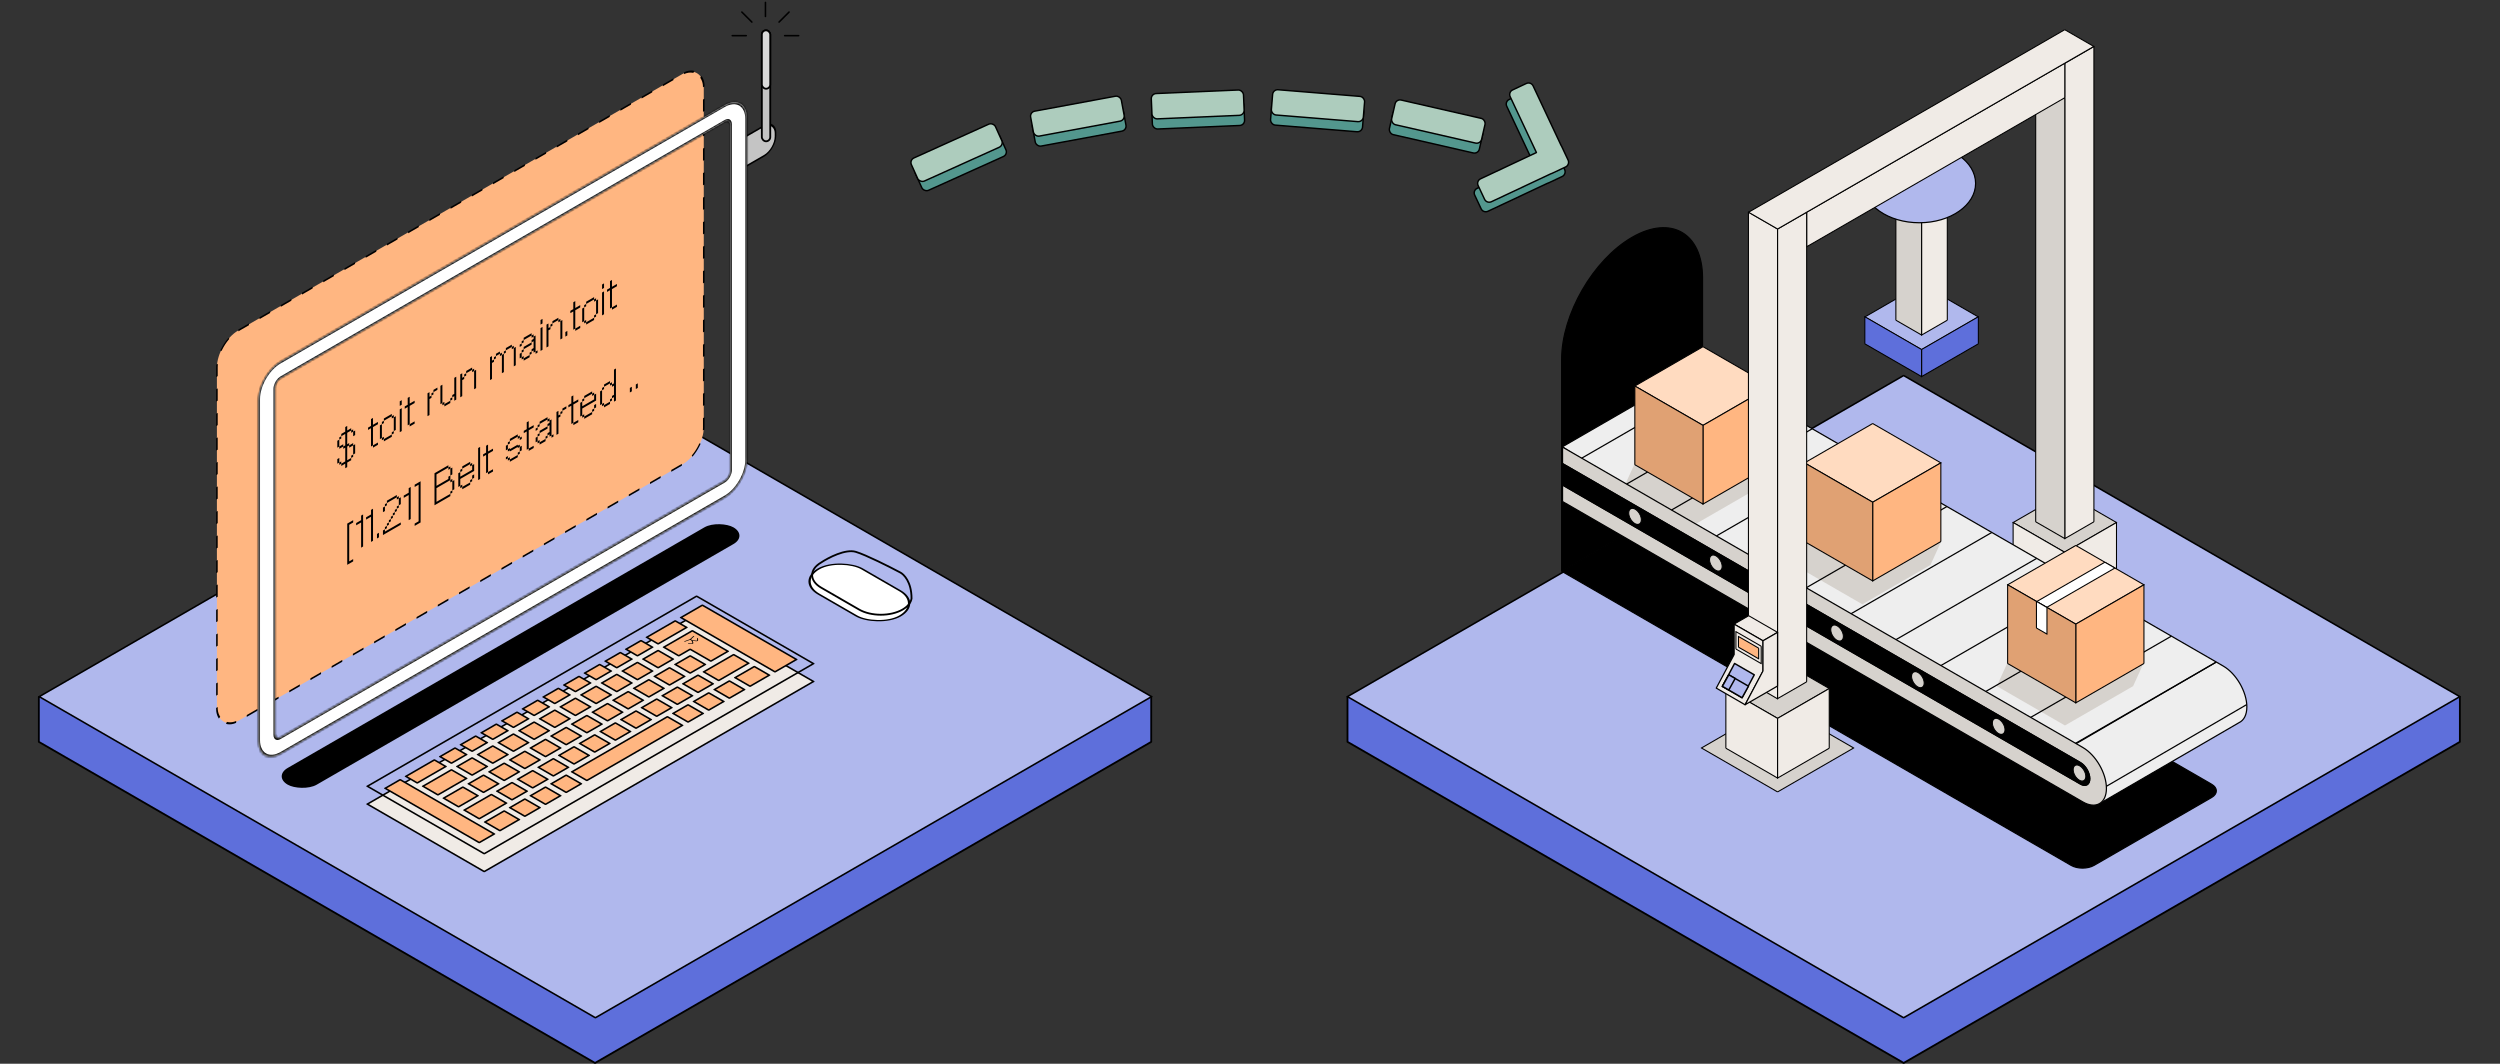 <svg width="1020" height="434" viewBox="0 0 1020 434" fill="none" xmlns="http://www.w3.org/2000/svg">
<rect x="0" y="0" width="1020" height="434" fill="#333333" stroke="none"/>
<path d="M776.705 433.692L1003.63 302.676L1003.63 284.381L549.779 284.38L549.779 302.676L776.705 433.692Z" fill="#5E6FDB" stroke="black" stroke-width="0.751" stroke-linecap="round" stroke-linejoin="round"/>
<rect width="262.032" height="262.032" transform="matrix(-0.866 -0.5 -0.866 0.5 1003.6 284.228)" fill="#B0B8ED" stroke="black" stroke-width="0.751" stroke-linecap="round" stroke-linejoin="round"/>
<rect width="26.744" height="26.744" transform="matrix(-0.866 -0.5 -0.866 0.5 807.168 129.317)" fill="#B0B8ED" stroke="black" stroke-width="0.501" stroke-linecap="round" stroke-linejoin="round"/>
<rect width="26.744" height="11.06" transform="matrix(-0.866 0.5 2.20305e-08 1 807.168 129.218)" fill="#5E6FDB" stroke="black" stroke-width="0.501" stroke-linecap="round" stroke-linejoin="round"/>
<rect width="26.744" height="11.05" transform="matrix(0.866 0.5 -2.20305e-08 1 760.846 129.228)" fill="#5E6FDB" stroke="black" stroke-width="0.501" stroke-linecap="round" stroke-linejoin="round"/>
<rect width="12.115" height="48.159" transform="matrix(-0.866 0.5 2.20305e-08 1 794.499 82.479)" fill="#F0EBE6" stroke="black" stroke-width="0.501" stroke-linecap="round" stroke-linejoin="round"/>
<rect width="12.115" height="45.834" transform="matrix(0.866 0.5 -2.20305e-08 1 773.516 84.805)" fill="#D6D2CD" stroke="black" stroke-width="0.501" stroke-linecap="round" stroke-linejoin="round"/>
<rect width="24.351" height="24.351" transform="matrix(-0.866 -0.5 -0.866 0.5 863.529 213.19)" fill="#D6D2CD" stroke="black" stroke-width="0.501" stroke-linecap="round" stroke-linejoin="round"/>
<rect width="24.351" height="24.351" transform="matrix(-0.866 0.5 2.20305e-08 1 863.529 213.19)" fill="#F0EBE6" stroke="black" stroke-width="0.501" stroke-linecap="round" stroke-linejoin="round"/>
<rect width="24.351" height="24.351" transform="matrix(0.866 0.5 -2.20305e-08 1 821.351 213.19)" fill="#F0EBE6" stroke="black" stroke-width="0.501" stroke-linecap="round" stroke-linejoin="round"/>
<rect width="13.713" height="193.904" transform="matrix(-0.866 0.5 2.20305e-08 1 854.316 18.989)" fill="#F0EBE6" stroke="black" stroke-width="0.501" stroke-linecap="round" stroke-linejoin="round"/>
<rect width="13.713" height="179.68" transform="matrix(0.866 0.5 -2.20305e-08 1 830.564 33.213)" fill="#D6D2CD" stroke="black" stroke-width="0.501" stroke-linecap="round" stroke-linejoin="round"/>
<path d="M694.633 113.418C694.633 95.089 681.765 87.66 665.893 96.825C650.02 105.989 637.152 128.276 637.152 146.604L637.152 232.957L694.633 199.771L694.633 113.418Z" fill="black" stroke="black" stroke-width="0.501" stroke-linecap="round" stroke-linejoin="round"/>
<path d="M902.325 325.382C904.914 323.887 904.914 321.464 902.325 319.969L694.59 200.034L637.269 233.128L845.004 353.064C847.592 354.559 851.789 354.559 854.378 353.064L902.325 325.382Z" fill="black" stroke="black" stroke-width="0.501" stroke-linecap="round" stroke-linejoin="round"/>
<path d="M856.437 327.984L827.603 309.322L637.464 182.282L694.786 149.188L888.44 260.994L888.443 260.992L907.1 271.763C912.411 274.83 916.717 282.287 916.717 288.42C916.717 291.69 915.492 293.923 913.544 294.831L856.437 327.984Z" fill="#EEEEEE" stroke="black" stroke-width="0.501" stroke-linecap="round" stroke-linejoin="round"/>
<path d="M870.307 279.946L874.614 270.5L846.807 265L819 270.5L814.693 279.946L842.5 296L870.307 279.946Z" fill="#D6D2CD"/>
<path d="M787.641 230.5L791.948 221.055L764.141 215.555L736.334 221.055L732.027 230.5L759.834 246.555L787.641 230.5Z" fill="#D6D2CD"/>
<path d="M718.307 198.5L722.614 189.055L694.807 183.555L667 189.055L662.693 198.5L690.5 214.555L718.307 198.5Z" fill="#D6D2CD"/>
<path d="M859.423 321.639C859.423 315.506 855.117 308.049 849.806 304.983L637.516 182.417L637.516 204.625L849.806 327.191C855.117 330.257 859.423 327.772 859.423 321.639Z" fill="#D6D2CD" stroke="black" stroke-width="0.501" stroke-linecap="round" stroke-linejoin="round"/>
<path d="M852.635 317.72C852.635 315.298 850.934 312.352 848.837 311.141L637.516 189.135L637.516 197.907L848.837 319.913C850.934 321.124 852.635 320.142 852.635 317.72Z" fill="#D6D2CD" stroke="black" stroke-width="0.501" stroke-linecap="round" stroke-linejoin="round"/>
<path d="M852.635 317.72C852.635 315.298 850.934 312.352 848.837 311.141L637.516 189.135L637.516 197.907L848.837 319.913C850.934 321.124 852.635 320.142 852.635 317.72Z" fill="black" stroke="black" stroke-width="0.501" stroke-linecap="round" stroke-linejoin="round"/>
<circle r="2.986" transform="matrix(-0.866 -0.5 -2.20305e-08 1 848.433 315.387)" fill="#D6D2CD" stroke="black" stroke-width="0.501" stroke-linecap="round" stroke-linejoin="round"/>
<circle r="2.986" transform="matrix(-0.866 -0.5 -2.20305e-08 1 749.52 258.28)" fill="#D6D2CD" stroke="black" stroke-width="0.501" stroke-linecap="round" stroke-linejoin="round"/>
<circle r="2.986" transform="matrix(-0.866 -0.5 -2.20305e-08 1 700.064 229.726)" fill="#D6D2CD" stroke="black" stroke-width="0.501" stroke-linecap="round" stroke-linejoin="round"/>
<circle r="2.986" transform="matrix(-0.866 -0.5 -2.20305e-08 1 733.035 248.762)" fill="#D6D2CD" stroke="black" stroke-width="0.501" stroke-linecap="round" stroke-linejoin="round"/>
<circle r="2.986" transform="matrix(-0.866 -0.5 -2.20305e-08 1 782.491 277.315)" fill="#D6D2CD" stroke="black" stroke-width="0.501" stroke-linecap="round" stroke-linejoin="round"/>
<circle r="2.986" transform="matrix(-0.866 -0.5 -2.20305e-08 1 815.462 296.351)" fill="#D6D2CD" stroke="black" stroke-width="0.501" stroke-linecap="round" stroke-linejoin="round"/>
<circle r="2.986" transform="matrix(-0.866 -0.5 -2.20305e-08 1 716.549 239.244)" fill="#D6D2CD" stroke="black" stroke-width="0.501" stroke-linecap="round" stroke-linejoin="round"/>
<circle r="2.986" transform="matrix(-0.866 -0.5 -2.20305e-08 1 667.093 210.69)" fill="#D6D2CD" stroke="black" stroke-width="0.501" stroke-linecap="round" stroke-linejoin="round"/>
<path d="M916.624 287.487L859.423 320.799" stroke="black" stroke-width="0.501"/>
<path d="M904.213 270.13L847.012 303.443" stroke="black" stroke-width="0.501"/>
<path d="M904.211 270.138L846.84 303.261" stroke="black" stroke-width="0.501"/>
<path d="M757.67 185.53L700.299 218.653" stroke="black" stroke-width="0.501"/>
<path d="M830.942 227.833L773.571 260.956" stroke="black" stroke-width="0.501"/>
<path d="M867.577 248.985L810.206 282.108" stroke="black" stroke-width="0.501"/>
<path d="M721.034 164.378L663.663 197.501" stroke="black" stroke-width="0.501"/>
<path d="M794.306 206.682L736.935 239.805" stroke="black" stroke-width="0.501"/>
<path d="M885.895 259.561L828.524 292.684" stroke="black" stroke-width="0.501"/>
<path d="M739.352 174.954L681.981 208.077" stroke="black" stroke-width="0.501"/>
<path d="M812.624 217.257L755.253 250.38" stroke="black" stroke-width="0.501"/>
<path d="M849.26 238.409L791.889 271.532" stroke="black" stroke-width="0.501"/>
<path d="M702.717 153.802L645.346 186.925" stroke="black" stroke-width="0.501"/>
<path d="M775.988 196.106L718.617 229.229" stroke="black" stroke-width="0.501"/>
<rect width="32.109" height="32.109" transform="matrix(-0.866 -0.5 -0.866 0.5 874.726 238.596)" fill="#FFDBC0" stroke="black" stroke-width="0.501" stroke-linecap="round" stroke-linejoin="round"/>
<rect width="4.736" height="32.109" transform="matrix(-0.866 -0.5 -0.866 0.5 862.873 231.753)" fill="white" stroke="black" stroke-width="0.501" stroke-linecap="round" stroke-linejoin="round"/>
<rect width="32.109" height="32.109" transform="matrix(-0.866 0.5 2.20305e-08 1 874.726 238.596)" fill="#FFB681" stroke="black" stroke-width="0.501" stroke-linecap="round" stroke-linejoin="round"/>
<rect width="32.109" height="32.109" transform="matrix(0.866 0.5 -2.20305e-08 1 819.112 238.596)" fill="#E0A173" stroke="black" stroke-width="0.501" stroke-linecap="round" stroke-linejoin="round"/>
<rect width="4.956" height="10.853" transform="matrix(0.866 0.5 -2.20305e-08 1 830.869 245.38)" fill="white" stroke="black" stroke-width="0.501" stroke-linecap="round" stroke-linejoin="round"/>
<rect width="32.109" height="32.109" transform="matrix(-0.866 -0.5 -0.866 0.5 791.865 188.852)" fill="#FFDBC0" stroke="black" stroke-width="0.501" stroke-linecap="round" stroke-linejoin="round"/>
<rect width="32.109" height="32.109" transform="matrix(-0.866 0.5 2.20305e-08 1 791.865 188.852)" fill="#FFB681" stroke="black" stroke-width="0.501" stroke-linecap="round" stroke-linejoin="round"/>
<rect width="32.109" height="32.109" transform="matrix(0.866 0.5 -2.20305e-08 1 736.251 188.852)" fill="#E0A173" stroke="black" stroke-width="0.501" stroke-linecap="round" stroke-linejoin="round"/>
<rect width="35.857" height="35.857" transform="matrix(-0.866 -0.5 -0.866 0.5 756.293 305.176)" fill="#D6D2CD" stroke="black" stroke-width="0.501" stroke-linecap="round" stroke-linejoin="round"/>
<rect width="24.351" height="24.351" transform="matrix(-0.866 -0.5 -0.866 0.5 746.328 280.919)" fill="#D6D2CD" stroke="black" stroke-width="0.501" stroke-linecap="round" stroke-linejoin="round"/>
<rect width="24.351" height="24.351" transform="matrix(-0.866 0.5 2.20305e-08 1 746.328 280.919)" fill="#F0EBE6" stroke="black" stroke-width="0.501" stroke-linecap="round" stroke-linejoin="round"/>
<rect width="24.351" height="24.351" transform="matrix(0.866 0.5 -2.20305e-08 1 704.151 280.919)" fill="#F0EBE6" stroke="black" stroke-width="0.501" stroke-linecap="round" stroke-linejoin="round"/>
<rect width="32.109" height="32.109" transform="matrix(-0.866 -0.5 -0.866 0.5 722.627 157.499)" fill="#FFDBC0" stroke="black" stroke-width="0.501" stroke-linecap="round" stroke-linejoin="round"/>
<rect width="32.109" height="32.109" transform="matrix(-0.866 0.5 2.20305e-08 1 722.627 157.499)" fill="#FFB681" stroke="black" stroke-width="0.501" stroke-linecap="round" stroke-linejoin="round"/>
<rect width="32.109" height="32.109" transform="matrix(0.866 0.5 -2.20305e-08 1 667.013 157.499)" fill="#E0A173" stroke="black" stroke-width="0.501" stroke-linecap="round" stroke-linejoin="round"/>
<ellipse rx="22.955" ry="16.05" transform="matrix(-1 0 0 1 783.093 74.832)" fill="#B0B8ED" stroke="black" stroke-width="0.501" stroke-linecap="round" stroke-linejoin="round"/>
<rect width="13.713" height="191.59" transform="matrix(-0.866 0.5 2.20305e-08 1 737.116 86.594)" fill="#F0EBE6" stroke="black" stroke-width="0.501" stroke-linecap="round" stroke-linejoin="round"/>
<rect width="121.54" height="14.08" transform="matrix(-0.866 0.5 2.20305e-08 1 842.44 25.789)" fill="#F0EBE6" stroke="black" stroke-width="0.501" stroke-linecap="round" stroke-linejoin="round"/>
<rect width="13.713" height="191.695" transform="matrix(0.866 0.5 -2.20305e-08 1 713.363 86.559)" fill="#F0EBE6" stroke="black" stroke-width="0.501" stroke-linecap="round" stroke-linejoin="round"/>
<rect width="13.669" height="148.972" transform="matrix(-0.866 -0.5 -0.866 0.5 854.253 18.944)" fill="#F0EBE6" stroke="black" stroke-width="0.501" stroke-linecap="round" stroke-linejoin="round"/>
<rect width="13.596" height="6.872" transform="matrix(-0.866 -0.5 -0.866 0.5 725.24 258.008)" fill="#F0EBE6" stroke="black" stroke-width="0.501" stroke-linecap="round" stroke-linejoin="round"/>
<path fill-rule="evenodd" clip-rule="evenodd" d="M719.3 261.447L707.526 254.649V267.049L700.232 280.751L712.007 287.549L719.001 274.409L719.3 274.582L719.3 273.847L719.3 273.847L719.3 273.846L719.3 261.447Z" fill="#F0EBE6"/>
<path d="M707.526 254.649H707.275C707.275 254.559 707.323 254.477 707.401 254.432C707.478 254.387 707.574 254.387 707.651 254.432L707.526 254.649ZM719.3 261.447L719.426 261.23C719.503 261.275 719.551 261.357 719.551 261.447H719.3ZM707.526 267.049H707.776C707.776 267.09 707.766 267.13 707.747 267.167L707.526 267.049ZM700.232 280.751L700.107 280.968C699.99 280.9 699.948 280.752 700.011 280.633L700.232 280.751ZM712.007 287.549L712.228 287.666C712.196 287.726 712.141 287.771 712.076 287.789C712.01 287.808 711.94 287.8 711.881 287.766L712.007 287.549ZM719.001 274.409L718.78 274.291C718.812 274.231 718.867 274.187 718.932 274.168C718.997 274.15 719.067 274.158 719.126 274.192L719.001 274.409ZM719.3 274.582H719.551C719.551 274.671 719.503 274.754 719.426 274.799C719.348 274.844 719.253 274.844 719.175 274.799L719.3 274.582ZM719.3 273.847H719.05C719.05 273.806 719.06 273.766 719.079 273.729L719.3 273.847ZM719.3 273.847L719.426 273.63C719.543 273.697 719.585 273.845 719.522 273.964L719.3 273.847ZM719.3 273.846L719.175 274.063C719.098 274.019 719.05 273.936 719.05 273.846H719.3ZM707.651 254.432L719.426 261.23L719.175 261.664L707.401 254.866L707.651 254.432ZM707.275 267.049V254.649H707.776V267.049H707.275ZM700.011 280.633L707.305 266.931L707.747 267.167L700.453 280.868L700.011 280.633ZM711.881 287.766L700.107 280.968L700.357 280.534L712.132 287.332L711.881 287.766ZM719.222 274.527L712.228 287.666L711.785 287.431L718.78 274.291L719.222 274.527ZM719.175 274.799L718.876 274.626L719.126 274.192L719.426 274.365L719.175 274.799ZM719.551 273.847V274.582H719.05V273.847H719.551ZM719.522 273.964L719.522 273.964L719.079 273.729L719.079 273.729L719.522 273.964ZM719.426 273.63L719.426 273.63L719.175 274.063L719.175 274.063L719.426 273.63ZM719.551 261.447L719.551 273.846H719.05L719.05 261.447H719.551Z" fill="black"/>
<path d="M707.711 270.692L715.738 275.326L710.765 284.667L702.738 280.033L707.711 270.692Z" fill="#B0B8ED" stroke="black" stroke-width="0.6" stroke-linecap="round" stroke-linejoin="round"/>
<path d="M705.348 275.332L713.375 279.967L710.765 284.667L702.738 280.032L705.348 275.332Z" fill="#B0B8ED" stroke="black" stroke-width="0.6" stroke-linecap="round" stroke-linejoin="round"/>
<path d="M705.348 275.333L707.957 276.81L705.348 281.51L702.738 280.033L705.348 275.333Z" fill="#B0B8ED" stroke="black" stroke-width="0.6" stroke-linecap="round" stroke-linejoin="round"/>
<rect width="11.912" height="7.092" transform="matrix(0.866 0.5 -2.20305e-08 1 708.255 257.707)" fill="#F0EBE6" stroke="black" stroke-width="0.501" stroke-linecap="round" stroke-linejoin="round"/>
<rect width="9.505" height="4.347" transform="matrix(0.866 0.5 -2.20305e-08 1 709.297 259.691)" fill="#FFB681" stroke="black" stroke-width="0.501" stroke-linecap="round" stroke-linejoin="round"/>
<path fill-rule="evenodd" clip-rule="evenodd" d="M719.3 261.438L725.24 258.008V270.308V277.432V279.89L712.006 287.53L719.3 273.737L719.3 261.438Z" fill="#F0EBE6"/>
<path d="M725.24 258.008L725.114 257.791C725.192 257.747 725.287 257.747 725.365 257.791C725.442 257.836 725.49 257.919 725.49 258.008H725.24ZM719.3 261.438H719.05C719.05 261.348 719.098 261.265 719.175 261.221L719.3 261.438ZM725.24 279.89H725.49C725.49 279.979 725.442 280.062 725.365 280.106L725.24 279.89ZM712.006 287.53L712.132 287.747C712.035 287.803 711.913 287.788 711.833 287.71C711.752 287.633 711.733 287.511 711.785 287.413L712.006 287.53ZM719.3 273.737H719.551C719.551 273.778 719.541 273.818 719.522 273.854L719.3 273.737ZM725.365 258.225L719.426 261.654L719.175 261.221L725.114 257.791L725.365 258.225ZM724.989 270.308V258.008H725.49V270.308H724.989ZM725.49 270.308V277.432H724.989V270.308H725.49ZM725.49 277.432V279.89H724.989V277.432H725.49ZM725.365 280.106L712.132 287.747L711.881 287.313L725.114 279.673L725.365 280.106ZM711.785 287.413L719.079 273.62L719.522 273.854L712.228 287.647L711.785 287.413ZM719.551 261.438L719.551 273.737H719.05L719.05 261.438H719.551Z" fill="black"/>
<path d="M242.771 433.692L469.697 302.676L469.697 284.381L15.845 284.38L15.845 302.676L242.771 433.692Z" fill="#5E6FDB" stroke="black" stroke-width="0.751" stroke-linecap="round" stroke-linejoin="round"/>
<rect x="0.325" y="0.188" width="18.574" height="12.245" rx="5.393" transform="matrix(0.866 -0.5 2.20305e-08 1 300.037 57.913)" fill="#C4C4C4" stroke="black" stroke-width="0.751"/>
<rect width="262.032" height="262.032" transform="matrix(0.866 -0.5 0.866 0.5 16 284.228)" fill="#B0B8ED" stroke="black" stroke-width="0.751" stroke-linecap="round" stroke-linejoin="round"/>
<rect width="209.987" height="13.663" rx="6.832" transform="matrix(0.866 -0.5 0.866 0.5 111.472 316.732)" fill="black"/>
<rect x="0.325" y="0.188" width="229.373" height="159.289" rx="10.085" transform="matrix(0.866 -0.5 2.20305e-08 1 88.219 139.833)" fill="#FFB681" stroke="black" stroke-width="0.751" stroke-dasharray="5 5"/>
<mask id="path-79-inside-1" fill="white">
<path fill-rule="evenodd" clip-rule="evenodd" d="M114.494 147.515C109.491 150.403 105.435 157.428 105.435 163.205L105.435 302.326C105.435 308.103 109.491 310.444 114.494 307.556L295.669 202.954C300.672 200.065 304.728 193.041 304.728 187.264L304.728 48.143C304.728 42.366 300.672 40.024 295.669 42.913L114.494 147.515ZM114.494 154.314C113.243 155.036 112.229 156.792 112.229 158.236L112.229 299.449C112.229 300.893 113.243 301.478 114.494 300.756L295.669 196.154C296.92 195.432 297.934 193.676 297.934 192.232L297.934 51.019C297.934 49.575 296.92 48.99 295.669 49.712L114.494 154.314Z"/>
</mask>
<path fill-rule="evenodd" clip-rule="evenodd" d="M114.494 147.515C109.491 150.403 105.435 157.428 105.435 163.205L105.435 302.326C105.435 308.103 109.491 310.444 114.494 307.556L295.669 202.954C300.672 200.065 304.728 193.041 304.728 187.264L304.728 48.143C304.728 42.366 300.672 40.024 295.669 42.913L114.494 147.515ZM114.494 154.314C113.243 155.036 112.229 156.792 112.229 158.236L112.229 299.449C112.229 300.893 113.243 301.478 114.494 300.756L295.669 196.154C296.92 195.432 297.934 193.676 297.934 192.232L297.934 51.019C297.934 49.575 296.92 48.99 295.669 49.712L114.494 154.314Z" fill="white"/>
<path d="M297.934 192.232L297.283 192.608L297.934 192.232ZM297.934 51.019L298.585 50.644L297.934 51.019ZM295.669 49.712L295.669 50.463L295.669 49.712ZM106.086 162.829C106.086 157.467 109.85 150.947 114.494 148.266L114.494 146.763C109.131 149.859 104.784 157.389 104.784 163.581L106.086 162.829ZM106.086 301.95L106.086 162.829L104.784 163.581L104.784 302.701L106.086 301.95ZM114.494 306.804C109.85 309.485 106.086 307.312 106.086 301.95L104.784 302.701C104.784 308.893 109.131 311.403 114.494 308.307L114.494 306.804ZM295.669 202.202L114.494 306.804L114.494 308.307L295.669 203.705L295.669 202.202ZM304.077 187.639C304.077 193.001 300.313 199.521 295.669 202.202L295.669 203.705C301.032 200.609 305.379 193.08 305.379 186.888L304.077 187.639ZM304.077 48.519L304.077 187.639L305.379 186.888L305.379 47.767L304.077 48.519ZM295.669 43.664C300.313 40.983 304.077 43.157 304.077 48.519L305.379 47.767C305.379 41.575 301.032 39.066 295.669 42.161L295.669 43.664ZM114.494 148.266L295.669 43.664L295.669 42.161L114.494 146.763L114.494 148.266ZM112.88 157.86C112.88 156.831 113.602 155.58 114.494 155.065L114.494 153.562C112.883 154.492 111.578 156.753 111.578 158.612L112.88 157.86ZM112.88 299.073L112.88 157.86L111.578 158.612L111.578 299.824L112.88 299.073ZM114.494 300.005C113.602 300.519 112.88 300.102 112.88 299.073L111.578 299.824C111.578 301.684 112.883 302.437 114.494 301.508L114.494 300.005ZM295.669 195.403L114.494 300.005L114.494 301.508L295.669 196.906L295.669 195.403ZM297.283 192.608C297.283 193.637 296.561 194.888 295.669 195.403L295.669 196.906C297.279 195.976 298.585 193.715 298.585 191.856L297.283 192.608ZM297.283 51.395L297.283 192.608L298.585 191.856L298.585 50.644L297.283 51.395ZM295.669 50.463C296.561 49.949 297.283 50.366 297.283 51.395L298.585 50.644C298.585 48.784 297.279 48.031 295.669 48.96L295.669 50.463ZM114.494 155.065L295.669 50.463L295.669 48.96L114.494 153.562L114.494 155.065Z" fill="black" mask="url(#path-79-inside-1)"/>
<path d="M141.665 190.579L140.857 191.045L140.857 189.181L139.237 190.116L139.237 189.184L140.857 188.249L140.857 182.643L140.045 183.112L140.045 182.18L140.857 181.711L140.857 177.044L139.237 177.979L139.237 177.041L140.857 176.105L140.857 174.241L141.665 173.775L141.665 175.639L143.285 174.704L143.285 175.643L141.665 176.578L141.665 181.245L142.472 180.779L142.472 181.711L141.665 182.177L141.665 187.782L143.285 186.847L143.285 187.779L141.665 188.715L141.665 190.579ZM139.237 178.911L138.43 179.377L138.43 178.445L139.237 177.979L139.237 178.911ZM144.092 176.109L143.285 176.575L143.285 175.643L144.092 175.177L144.092 176.109ZM138.43 182.18L137.623 182.646L137.623 179.843L138.43 179.377L138.43 182.18ZM144.899 177.513L144.092 177.979L144.092 176.109L144.899 175.643L144.899 177.513ZM140.045 182.18L138.43 183.112L138.43 182.18L140.045 181.248L140.045 182.18ZM144.092 181.714L142.472 182.649L142.472 181.711L144.092 180.776L144.092 181.714ZM144.899 184.983L144.092 185.449L144.092 181.714L144.899 181.248L144.899 184.983ZM138.43 188.718L137.623 189.184L137.623 187.313L138.43 186.847L138.43 188.718ZM139.237 189.184L138.43 189.65L138.43 188.718L139.237 188.252L139.237 189.184ZM144.092 186.381L143.285 186.847L143.285 185.915L144.092 185.449L144.092 186.381ZM152.175 181.714L151.368 182.18L151.368 174.71L150.157 175.41L150.157 174.477L151.368 173.778L151.368 170.976L152.175 170.51L152.175 173.312L154.199 172.144L154.199 173.076L152.175 174.244L152.175 181.714ZM154.199 181.478L152.175 182.646L152.175 181.714L154.199 180.546L154.199 181.478ZM159.855 169.81L156.621 171.678L156.621 170.746L159.855 168.878L159.855 169.81ZM156.621 172.61L155.813 173.076L155.813 172.144L156.621 171.678L156.621 172.61ZM160.668 170.273L159.855 170.743L159.855 169.81L160.668 169.341L160.668 170.273ZM155.813 178.682L155.006 179.148L155.006 173.542L155.813 173.076L155.813 178.682ZM161.475 175.413L160.668 175.879L160.668 170.273L161.475 169.807L161.475 175.413ZM156.621 179.148L155.813 179.614L155.813 178.682L156.621 178.215L156.621 179.148ZM160.668 176.811L159.855 177.28L159.855 176.348L160.668 175.879L160.668 176.811ZM159.855 178.212L156.621 180.08L156.621 179.148L159.855 177.28L159.855 178.212ZM163.908 165.134L163.101 165.6L163.101 163.736L163.908 163.27L163.908 165.134ZM163.908 175.872L163.101 176.338L163.101 167.004L163.908 166.538L163.908 175.872ZM167.148 173.07L166.341 173.536L166.341 166.066L165.13 166.765L165.13 165.833L166.341 165.134L166.341 162.331L167.148 161.865L167.148 164.668L169.172 163.499L169.172 164.432L167.148 165.6L167.148 173.07ZM169.172 172.833L167.148 174.002L167.148 173.07L169.172 171.901L169.172 172.833ZM175.231 169.335L174.424 169.801L174.424 160.467L175.231 160.001L175.231 161.865L176.039 161.399L176.039 162.331L175.231 162.797L175.231 169.335ZM178.466 159.065L176.846 160.001L176.846 159.069L178.466 158.133L178.466 159.065ZM176.846 160.933L176.039 161.399L176.039 160.467L176.846 160.001L176.846 160.933ZM180.495 164.432L179.688 164.898L179.688 157.428L180.495 156.962L180.495 164.432ZM186.157 163.027L185.35 163.493L185.35 161.629L184.537 162.098L184.537 161.166L185.35 160.697L185.35 154.159L186.157 153.693L186.157 163.027ZM181.302 164.898L180.495 165.364L180.495 164.432L181.302 163.966L181.302 164.898ZM184.537 163.03L183.729 163.496L183.729 162.564L184.537 162.098L184.537 163.03ZM183.729 164.428L181.302 165.83L181.302 164.898L183.729 163.496L183.729 164.428ZM188.59 161.622L187.782 162.089L187.782 152.755L188.59 152.288L188.59 154.153L189.397 153.687L189.397 154.619L188.59 155.085L188.59 161.622ZM192.631 150.887L190.204 152.288L190.204 151.356L192.631 149.955L192.631 150.887ZM190.204 153.221L189.397 153.687L189.397 152.755L190.204 152.288L190.204 153.221ZM193.444 151.35L192.631 151.819L192.631 150.887L193.444 150.418L193.444 151.35ZM194.251 158.354L193.444 158.82L193.444 151.35L194.251 150.884L194.251 158.354ZM200.731 154.612L199.924 155.078L199.924 145.744L200.731 145.278L200.731 147.143L201.539 146.677L201.539 147.609L200.731 148.075L200.731 154.612ZM203.966 144.343L202.346 145.278L202.346 144.346L203.966 143.411L203.966 144.343ZM208.82 141.54L206.393 142.942L206.393 142.01L208.82 140.608L208.82 141.54ZM202.346 146.211L201.539 146.677L201.539 145.744L202.346 145.278L202.346 146.211ZM204.773 144.809L203.966 145.275L203.966 144.343L204.773 143.877L204.773 144.809ZM206.393 143.874L205.586 144.34L205.586 143.408L206.393 142.942L206.393 143.874ZM209.628 142.006L208.82 142.472L208.82 141.54L209.628 141.074L209.628 142.006ZM205.586 151.81L204.773 152.279L204.773 144.809L205.586 144.34L205.586 151.81ZM210.435 149.01L209.628 149.476L209.628 142.006L210.435 141.54L210.435 149.01ZM216.893 136.88L213.658 138.747L213.658 137.815L216.893 135.948L216.893 136.88ZM213.658 139.679L212.851 140.145L212.851 139.213L213.658 138.747L213.658 139.679ZM217.705 137.343L216.893 137.812L216.893 136.88L217.705 136.41L217.705 137.343ZM212.851 141.077L212.044 141.544L212.044 140.611L212.851 140.145L212.851 141.077ZM218.513 143.414L217.705 143.88L217.705 142.948L216.893 143.417L216.893 142.485L217.705 142.016L217.705 139.213L216.893 139.682L216.893 138.744L217.705 138.275L217.705 137.343L218.513 136.877L218.513 143.414ZM216.893 140.615L213.658 142.482L213.658 141.55L216.893 139.682L216.893 140.615ZM213.658 143.414L212.851 143.88L212.851 142.948L213.658 142.482L213.658 143.414ZM212.851 145.751L212.044 146.217L212.044 144.346L212.851 143.88L212.851 145.751ZM213.658 146.217L212.851 146.683L212.851 145.751L213.658 145.285L213.658 146.217ZM216.893 144.349L216.085 144.816L216.085 143.883L216.893 143.417L216.893 144.349ZM216.085 145.748L213.658 147.149L213.658 146.217L216.085 144.816L216.085 145.748ZM219.32 143.88L218.513 144.346L218.513 143.414L219.32 142.948L219.32 143.88ZM221.344 131.973L220.536 132.439L220.536 130.575L221.344 130.109L221.344 131.973ZM221.344 142.712L220.536 143.178L220.536 133.844L221.344 133.378L221.344 142.712ZM223.776 141.307L222.969 141.773L222.969 132.439L223.776 131.973L223.776 133.838L224.584 133.372L224.584 134.304L223.776 134.77L223.776 141.307ZM227.818 130.572L225.391 131.973L225.391 131.041L227.818 129.64L227.818 130.572ZM225.391 132.905L224.584 133.372L224.584 132.439L225.391 131.973L225.391 132.905ZM228.631 131.035L227.818 131.504L227.818 130.572L228.631 130.103L228.631 131.035ZM229.438 138.039L228.631 138.505L228.631 131.035L229.438 130.569L229.438 138.039ZM231.473 136.864L230.666 137.33L230.666 135.466L231.473 135L231.473 136.864ZM234.713 134.061L233.906 134.527L233.906 127.057L232.695 127.756L232.695 126.824L233.906 126.125L233.906 123.322L234.713 122.856L234.713 125.659L236.736 124.491L236.736 125.423L234.713 126.591L234.713 134.061ZM236.736 133.825L234.713 134.993L234.713 134.061L236.736 132.893L236.736 133.825ZM242.393 122.157L239.158 124.025L239.158 123.093L242.393 121.225L242.393 122.157ZM239.158 124.957L238.351 125.423L238.351 124.491L239.158 124.025L239.158 124.957ZM243.205 122.62L242.393 123.089L242.393 122.157L243.205 121.688L243.205 122.62ZM238.351 131.028L237.544 131.495L237.544 125.889L238.351 125.423L238.351 131.028ZM244.013 127.76L243.205 128.226L243.205 122.62L244.013 122.154L244.013 127.76ZM239.158 131.495L238.351 131.961L238.351 131.028L239.158 130.562L239.158 131.495ZM243.205 129.158L242.393 129.627L242.393 128.695L243.205 128.226L243.205 129.158ZM242.393 130.559L239.158 132.427L239.158 131.495L242.393 129.627L242.393 130.559ZM246.445 117.481L245.638 117.947L245.638 116.083L246.445 115.617L246.445 117.481ZM246.445 128.219L245.638 128.685L245.638 119.351L246.445 118.885L246.445 128.219ZM249.685 125.417L248.878 125.883L248.878 118.413L247.667 119.112L247.667 118.18L248.878 117.481L248.878 114.678L249.685 114.212L249.685 117.015L251.709 115.846L251.709 116.778L249.685 117.947L249.685 125.417ZM251.709 125.18L249.685 126.349L249.685 125.417L251.709 124.248L251.709 125.18ZM144.092 229.048L141.67 230.446L141.67 213.636L144.092 212.238L144.092 213.177L142.477 214.109L142.477 229.042L144.092 228.11L144.092 229.048ZM148.145 222.973L147.332 223.443L147.332 213.17L145.314 214.335L145.314 213.403L147.332 212.238L147.332 210.367L148.145 209.898L148.145 222.973ZM152.192 220.637L151.379 221.106L151.379 210.833L149.361 211.999L149.361 211.066L151.379 209.901L151.379 208.031L152.192 207.561L152.192 220.637ZM154.619 219.235L153.812 219.701L153.812 217.837L154.619 217.371L154.619 219.235ZM161.906 202.891L157.859 205.228L157.859 204.289L161.906 201.953L161.906 202.891ZM157.859 206.16L157.052 206.626L157.052 205.694L157.859 205.228L157.859 206.16ZM162.714 203.357L161.906 203.823L161.906 202.891L162.714 202.425L162.714 203.357ZM157.052 208.497L156.245 208.963L156.245 207.092L157.052 206.626L157.052 208.497ZM163.521 205.694L162.714 206.16L162.714 203.357L163.521 202.891L163.521 205.694ZM162.714 207.092L161.906 207.558L161.906 206.626L162.714 206.16L162.714 207.092ZM161.906 208.49L161.094 208.96L161.094 208.027L161.906 207.558L161.906 208.49ZM161.094 209.898L160.286 210.364L160.286 209.426L161.094 208.96L161.094 209.898ZM160.286 211.296L159.479 211.762L159.479 210.83L160.286 210.364L160.286 211.296ZM159.479 212.694L158.666 213.164L158.666 212.232L159.479 211.762L159.479 212.694ZM158.666 214.102L157.859 214.568L157.859 213.63L158.666 213.164L158.666 214.102ZM157.859 215.5L157.052 215.966L157.052 215.034L157.859 214.568L157.859 215.5ZM163.521 214.096L156.245 218.297L156.245 216.433L157.052 215.966L157.052 216.899L163.521 213.164L163.521 214.096ZM167.563 211.762L166.75 212.232L166.75 201.959L164.732 203.124L164.732 202.192L166.75 201.027L166.75 199.156L167.563 198.687L167.563 211.762ZM171.604 213.164L169.183 214.562L169.183 213.623L170.797 212.691L170.797 197.758L169.183 198.69L169.183 197.752L171.604 196.354L171.604 213.164ZM183.746 202.419L177.277 206.154L177.277 193.078L182.939 189.81L182.939 190.748L178.084 193.551L178.084 198.218L182.939 195.415L182.939 194.483L183.746 194.017L183.746 195.881L178.084 199.15L178.084 204.755L183.746 201.487L183.746 202.419ZM183.746 191.214L182.939 191.68L182.939 190.748L183.746 190.282L183.746 191.214ZM184.553 193.551L183.746 194.017L183.746 191.214L184.553 190.748L184.553 193.551ZM184.553 196.354L183.746 196.82L183.746 195.881L184.553 195.415L184.553 196.354ZM185.361 199.622L184.553 200.089L184.553 196.354L185.361 195.888L185.361 199.622ZM184.553 201.021L183.746 201.487L183.746 200.555L184.553 200.089L184.553 201.021ZM191.835 189.347L188.601 191.214L188.601 190.282L191.835 188.415L191.835 189.347ZM188.601 192.146L187.793 192.612L187.793 191.68L188.601 191.214L188.601 192.146ZM192.648 189.81L191.835 190.279L191.835 189.347L192.648 188.878L192.648 189.81ZM187.793 198.218L186.986 198.684L186.986 193.078L187.793 192.612L187.793 194.483L192.648 191.68L192.648 189.81L193.455 189.344L193.455 192.146L187.793 195.415L187.793 198.218ZM193.455 194.949L192.648 195.415L192.648 194.011L193.455 193.545L193.455 194.949ZM188.601 198.684L187.793 199.15L187.793 198.218L188.601 197.752L188.601 198.684ZM192.648 196.347L191.835 196.817L191.835 195.884L192.648 195.415L192.648 196.347ZM191.835 197.749L188.601 199.616L188.601 198.684L191.835 196.817L191.835 197.749ZM195.888 195.409L195.081 195.875L195.081 182.8L195.888 182.334L195.888 195.409ZM199.128 192.606L198.321 193.072L198.321 185.602L197.11 186.301L197.11 185.369L198.321 184.67L198.321 181.867L199.128 181.401L199.128 184.204L201.152 183.036L201.152 183.968L199.128 185.136L199.128 192.606ZM201.152 192.37L199.128 193.538L199.128 192.606L201.152 191.438L201.152 192.37ZM208.019 180.003L208.019 179.071L211.253 177.204L211.253 178.136L208.019 180.003ZM208.019 180.935L207.211 181.401L207.211 180.469L208.019 180.003L208.019 180.935ZM211.253 179.068L211.253 178.136L212.066 177.667L212.066 178.599L211.253 179.068ZM207.211 183.272L206.404 183.738L206.404 181.867L207.211 181.401L207.211 183.272ZM212.873 178.133L212.873 179.065L212.066 179.531L212.066 178.599L212.873 178.133ZM208.019 184.204L208.019 183.738L207.211 184.204L207.211 183.272L208.019 182.806L208.019 183.272L211.253 181.405L211.253 181.871L212.066 181.401L212.066 182.334L211.253 182.803L211.253 182.337L208.019 184.204ZM212.873 181.867L212.873 183.738L212.066 184.204L212.066 182.334L212.873 181.867ZM206.404 187.473L206.404 186.541L207.211 186.075L207.211 187.007L206.404 187.473ZM207.211 187.939L207.211 187.007L208.019 186.541L208.019 187.473L207.211 187.939ZM212.066 185.136L211.253 185.606L211.253 184.673L212.066 184.204L212.066 185.136ZM211.253 186.538L208.019 188.405L208.019 187.473L211.253 185.606L211.253 186.538ZM215.715 183.029L214.908 183.495L214.908 176.026L213.697 176.725L213.697 175.793L214.908 175.094L214.908 172.291L215.715 171.825L215.715 174.628L217.739 173.459L217.739 174.391L215.715 175.56L215.715 183.029ZM217.739 182.793L215.715 183.962L215.715 183.029L217.739 181.861L217.739 182.793ZM223.395 171.126L220.16 172.993L220.16 172.061L223.395 170.194L223.395 171.126ZM220.16 173.925L219.353 174.391L219.353 173.459L220.16 172.993L220.16 173.925ZM224.208 171.589L223.395 172.058L223.395 171.126L224.208 170.656L224.208 171.589ZM219.353 175.323L218.546 175.79L218.546 174.857L219.353 174.391L219.353 175.323ZM225.015 177.66L224.208 178.126L224.208 177.194L223.395 177.663L223.395 176.731L224.208 176.262L224.208 173.459L223.395 173.928L223.395 172.99L224.208 172.521L224.208 171.589L225.015 171.123L225.015 177.66ZM223.395 174.861L220.16 176.728L220.16 175.796L223.395 173.928L223.395 174.861ZM220.16 177.66L219.353 178.126L219.353 177.194L220.16 176.728L220.16 177.66ZM219.353 179.997L218.546 180.463L218.546 178.592L219.353 178.126L219.353 179.997ZM220.16 180.463L219.353 180.929L219.353 179.997L220.16 179.531L220.16 180.463ZM223.395 178.595L222.588 179.062L222.588 178.129L223.395 177.663L223.395 178.595ZM222.588 179.994L220.16 181.395L220.16 180.463L222.588 179.062L222.588 179.994ZM225.822 178.126L225.015 178.592L225.015 177.66L225.822 177.194L225.822 178.126ZM227.846 176.958L227.038 177.424L227.038 168.09L227.846 167.624L227.846 169.488L228.653 169.022L228.653 169.954L227.846 170.42L227.846 176.958ZM231.08 166.689L229.46 167.624L229.46 166.692L231.08 165.756L231.08 166.689ZM229.46 168.556L228.653 169.022L228.653 168.09L229.46 167.624L229.46 168.556ZM233.917 172.521L233.109 172.987L233.109 165.517L231.899 166.216L231.899 165.284L233.109 164.585L233.109 161.782L233.917 161.316L233.917 164.119L235.94 162.951L235.94 163.883L233.917 165.051L233.917 172.521ZM235.94 172.284L233.917 173.453L233.917 172.521L235.94 171.352L235.94 172.284ZM241.596 160.617L238.362 162.484L238.362 161.552L241.596 159.685L241.596 160.617ZM238.362 163.417L237.555 163.883L237.555 162.951L238.362 162.484L238.362 163.417ZM242.409 161.08L241.596 161.549L241.596 160.617L242.409 160.148L242.409 161.08ZM237.555 169.488L236.747 169.954L236.747 164.349L237.555 163.883L237.555 165.753L242.409 162.951L242.409 161.08L243.216 160.614L243.216 163.417L237.555 166.685L237.555 169.488ZM243.216 166.219L242.409 166.685L242.409 165.281L243.216 164.815L243.216 166.219ZM238.362 169.954L237.555 170.42L237.555 169.488L238.362 169.022L238.362 169.954ZM242.409 167.617L241.596 168.087L241.596 167.155L242.409 166.685L242.409 167.617ZM241.596 169.019L238.362 170.886L238.362 169.954L241.596 168.087L241.596 169.019ZM251.311 163.41L250.504 163.876L250.504 162.012L249.691 162.481L249.691 161.549L250.504 161.08L250.504 157.339L249.691 157.808L249.691 156.876L250.504 156.407L250.504 150.801L251.311 150.335L251.311 163.41ZM248.884 156.41L246.456 157.811L246.456 156.879L248.884 155.478L248.884 156.41ZM246.456 158.743L245.649 159.209L245.649 158.277L246.456 157.811L246.456 158.743ZM249.691 156.876L248.884 157.342L248.884 156.41L249.691 155.944L249.691 156.876ZM245.649 164.815L244.842 165.281L244.842 159.675L245.649 159.209L245.649 164.815ZM246.456 165.281L245.649 165.747L245.649 164.815L246.456 164.349L246.456 165.281ZM249.691 163.413L248.884 163.879L248.884 162.947L249.691 162.481L249.691 163.413ZM248.884 164.812L246.456 166.213L246.456 165.281L248.884 163.879L248.884 164.812ZM257.791 159.669L256.984 160.135L256.984 158.271L257.791 157.805L257.791 159.669ZM260.224 158.264L259.417 158.73L259.417 156.866L260.224 156.4L260.224 158.264Z" fill="black"/>
<rect width="155.107" height="55.06" transform="matrix(0.866 -0.5 0.866 0.5 149.886 328.074)" fill="#F0EBE6" stroke="black" stroke-width="0.751" stroke-linecap="round" stroke-linejoin="round"/>
<rect width="155.107" height="55.06" transform="matrix(0.866 -0.5 0.866 0.5 149.886 320.788)" stroke="black" stroke-width="0.751" stroke-linecap="round" stroke-linejoin="round"/>
<rect width="44.988" height="7.05" transform="matrix(0.866 -0.5 0.866 0.5 233.331 314.913)" fill="#FFB681" stroke="black" stroke-width="0.751" stroke-linecap="round" stroke-linejoin="round"/>
<rect width="7.05" height="7.05" transform="matrix(0.866 -0.5 0.866 0.5 224.899 319.781)" fill="#FFB681" stroke="black" stroke-width="0.751" stroke-linecap="round" stroke-linejoin="round"/>
<rect width="7.05" height="7.05" transform="matrix(0.866 -0.5 0.866 0.5 202.802 322.802)" fill="#FFB681" stroke="black" stroke-width="0.751" stroke-linecap="round" stroke-linejoin="round"/>
<rect width="7.05" height="7.05" transform="matrix(0.866 -0.5 0.866 0.5 191.172 319.781)" fill="#FFB681" stroke="black" stroke-width="0.751" stroke-linecap="round" stroke-linejoin="round"/>
<rect width="7.05" height="7.05" transform="matrix(0.866 -0.5 0.866 0.5 186.52 312.73)" fill="#FFB681" stroke="black" stroke-width="0.751" stroke-linecap="round" stroke-linejoin="round"/>
<rect width="7.05" height="5.372" transform="matrix(0.866 -0.5 0.866 0.5 179.542 308.702)" fill="#FFB681" stroke="black" stroke-width="0.751" stroke-linecap="round" stroke-linejoin="round"/>
<rect width="13.429" height="5.372" transform="matrix(0.866 -0.5 0.866 0.5 165.586 316.759)" fill="#FFB681" stroke="black" stroke-width="0.751" stroke-linecap="round" stroke-linejoin="round"/>
<rect width="7.05" height="5.372" transform="matrix(0.866 -0.5 0.866 0.5 213.27 289.229)" fill="#FFB681" stroke="black" stroke-width="0.751" stroke-linecap="round" stroke-linejoin="round"/>
<rect width="7.05" height="5.372" transform="matrix(0.866 -0.5 0.866 0.5 187.974 303.834)" fill="#FFB681" stroke="black" stroke-width="0.751" stroke-linecap="round" stroke-linejoin="round"/>
<rect width="7.05" height="5.372" transform="matrix(0.866 -0.5 0.866 0.5 221.701 284.361)" fill="#FFB681" stroke="black" stroke-width="0.751" stroke-linecap="round" stroke-linejoin="round"/>
<rect width="7.05" height="5.372" transform="matrix(0.866 -0.5 0.866 0.5 246.996 269.757)" fill="#FFB681" stroke="black" stroke-width="0.751" stroke-linecap="round" stroke-linejoin="round"/>
<rect width="7.05" height="5.372" transform="matrix(0.866 -0.5 0.866 0.5 196.406 298.966)" fill="#FFB681" stroke="black" stroke-width="0.751" stroke-linecap="round" stroke-linejoin="round"/>
<rect width="7.05" height="5.372" transform="matrix(0.866 -0.5 0.866 0.5 230.133 279.493)" fill="#FFB681" stroke="black" stroke-width="0.751" stroke-linecap="round" stroke-linejoin="round"/>
<rect width="7.05" height="5.372" transform="matrix(0.866 -0.5 0.866 0.5 255.428 264.889)" fill="#FFB681" stroke="black" stroke-width="0.751" stroke-linecap="round" stroke-linejoin="round"/>
<rect width="7.05" height="5.372" transform="matrix(0.866 -0.5 0.866 0.5 204.838 294.098)" fill="#FFB681" stroke="black" stroke-width="0.751" stroke-linecap="round" stroke-linejoin="round"/>
<rect width="7.05" height="5.372" transform="matrix(0.866 -0.5 0.866 0.5 238.565 274.625)" fill="#FFB681" stroke="black" stroke-width="0.751" stroke-linecap="round" stroke-linejoin="round"/>
<rect width="13.429" height="5.372" transform="matrix(0.866 -0.5 0.866 0.5 263.86 260.021)" fill="#FFB681" stroke="black" stroke-width="0.751" stroke-linecap="round" stroke-linejoin="round"/>
<rect width="10.106" height="44.316" transform="matrix(0.866 -0.5 0.866 0.5 277.816 251.963)" fill="#FFB681" stroke="black" stroke-width="0.751" stroke-linecap="round" stroke-linejoin="round"/>
<rect width="7.05" height="44.316" transform="matrix(0.866 -0.5 0.866 0.5 157.156 321.628)" fill="#FFB681" stroke="black" stroke-width="0.751" stroke-linecap="round" stroke-linejoin="round"/>
<rect width="13.429" height="7.05" transform="matrix(0.866 -0.5 0.866 0.5 172.564 320.788)" fill="#FFB681" stroke="black" stroke-width="0.751" stroke-linecap="round" stroke-linejoin="round"/>
<rect width="12.758" height="7.05" transform="matrix(0.866 -0.5 0.866 0.5 189.428 330.524)" fill="#FFB681" stroke="black" stroke-width="0.751" stroke-linecap="round" stroke-linejoin="round"/>
<rect width="9.065" height="7.05" transform="matrix(0.866 -0.5 0.866 0.5 180.996 325.656)" fill="#FFB681" stroke="black" stroke-width="0.751" stroke-linecap="round" stroke-linejoin="round"/>
<rect width="7.05" height="7.05" transform="matrix(0.866 -0.5 0.866 0.5 228.098 308.198)" fill="#FFB681" stroke="black" stroke-width="0.751" stroke-linecap="round" stroke-linejoin="round"/>
<rect width="7.05" height="7.05" transform="matrix(0.866 -0.5 0.866 0.5 216.468 305.177)" fill="#FFB681" stroke="black" stroke-width="0.751" stroke-linecap="round" stroke-linejoin="round"/>
<rect width="7.05" height="7.05" transform="matrix(0.866 -0.5 0.866 0.5 211.816 298.126)" fill="#FFB681" stroke="black" stroke-width="0.751" stroke-linecap="round" stroke-linejoin="round"/>
<rect width="7.05" height="7.05" transform="matrix(0.866 -0.5 0.866 0.5 261.825 288.726)" fill="#FFB681" stroke="black" stroke-width="0.751" stroke-linecap="round" stroke-linejoin="round"/>
<rect width="7.05" height="7.05" transform="matrix(0.866 -0.5 0.866 0.5 250.195 285.704)" fill="#FFB681" stroke="black" stroke-width="0.751" stroke-linecap="round" stroke-linejoin="round"/>
<rect width="7.05" height="7.05" transform="matrix(0.866 -0.5 0.866 0.5 245.543 278.654)" fill="#FFB681" stroke="black" stroke-width="0.751" stroke-linecap="round" stroke-linejoin="round"/>
<rect width="7.05" height="7.05" transform="matrix(0.866 -0.5 0.866 0.5 211.234 317.934)" fill="#FFB681" stroke="black" stroke-width="0.751" stroke-linecap="round" stroke-linejoin="round"/>
<rect width="7.05" height="7.05" transform="matrix(0.866 -0.5 0.866 0.5 199.604 314.913)" fill="#FFB681" stroke="black" stroke-width="0.751" stroke-linecap="round" stroke-linejoin="round"/>
<rect width="7.05" height="7.05" transform="matrix(0.866 -0.5 0.866 0.5 194.952 307.863)" fill="#FFB681" stroke="black" stroke-width="0.751" stroke-linecap="round" stroke-linejoin="round"/>
<rect width="7.05" height="7.05" transform="matrix(0.866 -0.5 0.866 0.5 236.53 303.33)" fill="#FFB681" stroke="black" stroke-width="0.751" stroke-linecap="round" stroke-linejoin="round"/>
<rect width="7.05" height="7.05" transform="matrix(0.866 -0.5 0.866 0.5 224.899 300.309)" fill="#FFB681" stroke="black" stroke-width="0.751" stroke-linecap="round" stroke-linejoin="round"/>
<rect width="7.05" height="7.05" transform="matrix(0.866 -0.5 0.866 0.5 220.248 293.258)" fill="#FFB681" stroke="black" stroke-width="0.751" stroke-linecap="round" stroke-linejoin="round"/>
<rect width="7.05" height="7.05" transform="matrix(0.866 -0.5 0.866 0.5 270.256 283.858)" fill="#FFB681" stroke="black" stroke-width="0.751" stroke-linecap="round" stroke-linejoin="round"/>
<rect width="7.05" height="7.05" transform="matrix(0.866 -0.5 0.866 0.5 258.627 280.836)" fill="#FFB681" stroke="black" stroke-width="0.751" stroke-linecap="round" stroke-linejoin="round"/>
<rect width="7.05" height="7.05" transform="matrix(0.866 -0.5 0.866 0.5 253.974 273.786)" fill="#FFB681" stroke="black" stroke-width="0.751" stroke-linecap="round" stroke-linejoin="round"/>
<rect width="7.05" height="7.05" transform="matrix(0.866 -0.5 0.866 0.5 219.666 313.066)" fill="#FFB681" stroke="black" stroke-width="0.751" stroke-linecap="round" stroke-linejoin="round"/>
<rect width="7.05" height="7.05" transform="matrix(0.866 -0.5 0.866 0.5 208.036 310.045)" fill="#FFB681" stroke="black" stroke-width="0.751" stroke-linecap="round" stroke-linejoin="round"/>
<rect width="7.05" height="7.05" transform="matrix(0.866 -0.5 0.866 0.5 203.384 302.994)" fill="#FFB681" stroke="black" stroke-width="0.751" stroke-linecap="round" stroke-linejoin="round"/>
<rect width="7.05" height="7.05" transform="matrix(0.866 -0.5 0.866 0.5 253.393 293.594)" fill="#FFB681" stroke="black" stroke-width="0.751" stroke-linecap="round" stroke-linejoin="round"/>
<rect width="7.05" height="7.05" transform="matrix(0.866 -0.5 0.866 0.5 241.763 290.572)" fill="#FFB681" stroke="black" stroke-width="0.751" stroke-linecap="round" stroke-linejoin="round"/>
<rect width="7.05" height="7.05" transform="matrix(0.866 -0.5 0.866 0.5 237.111 283.522)" fill="#FFB681" stroke="black" stroke-width="0.751" stroke-linecap="round" stroke-linejoin="round"/>
<rect width="7.05" height="7.05" transform="matrix(0.866 -0.5 0.866 0.5 244.961 298.462)" fill="#FFB681" stroke="black" stroke-width="0.751" stroke-linecap="round" stroke-linejoin="round"/>
<rect width="7.05" height="7.05" transform="matrix(0.866 -0.5 0.866 0.5 233.331 295.441)" fill="#FFB681" stroke="black" stroke-width="0.751" stroke-linecap="round" stroke-linejoin="round"/>
<rect width="7.05" height="7.05" transform="matrix(0.866 -0.5 0.866 0.5 228.679 288.39)" fill="#FFB681" stroke="black" stroke-width="0.751" stroke-linecap="round" stroke-linejoin="round"/>
<rect width="7.05" height="7.05" transform="matrix(0.866 -0.5 0.866 0.5 278.688 278.99)" fill="#FFB681" stroke="black" stroke-width="0.751" stroke-linecap="round" stroke-linejoin="round"/>
<rect width="7.05" height="7.05" transform="matrix(0.866 -0.5 0.866 0.5 267.058 275.968)" fill="#FFB681" stroke="black" stroke-width="0.751" stroke-linecap="round" stroke-linejoin="round"/>
<rect width="7.05" height="7.05" transform="matrix(0.866 -0.5 0.866 0.5 262.406 268.918)" fill="#FFB681" stroke="black" stroke-width="0.751" stroke-linecap="round" stroke-linejoin="round"/>
<rect width="7.05" height="7.05" transform="matrix(0.866 -0.5 0.866 0.5 275.49 271.1)" fill="#FFB681" stroke="black" stroke-width="0.751" stroke-linecap="round" stroke-linejoin="round"/>
<path fill-rule="evenodd" clip-rule="evenodd" d="M282.468 257.335L270.838 264.05L276.944 267.575L281.596 264.889L290.028 269.757L297.006 265.728L287.753 260.386L287.752 260.386L282.468 257.335Z" fill="#FFB681"/>
<path d="M270.838 264.05L270.513 263.862C270.333 263.965 270.333 264.134 270.513 264.237L270.838 264.05ZM282.468 257.335L282.794 257.147C282.707 257.097 282.59 257.069 282.468 257.069C282.346 257.069 282.229 257.097 282.143 257.147L282.468 257.335ZM276.944 267.575L276.619 267.763C276.798 267.866 277.09 267.866 277.269 267.763L276.944 267.575ZM281.596 264.889L281.921 264.701C281.742 264.597 281.45 264.597 281.271 264.701L281.596 264.889ZM290.028 269.757L289.702 269.945C289.882 270.048 290.173 270.048 290.353 269.945L290.028 269.757ZM297.006 265.728L297.331 265.916C297.417 265.866 297.466 265.798 297.466 265.728C297.466 265.658 297.417 265.59 297.331 265.54L297.006 265.728ZM287.753 260.386L288.078 260.198C287.898 260.094 287.607 260.094 287.427 260.198L287.753 260.386ZM287.752 260.386L287.427 260.574C287.607 260.677 287.898 260.677 288.078 260.574L287.752 260.386ZM271.164 264.237L282.794 257.523L282.143 257.147L270.513 263.862L271.164 264.237ZM277.269 267.387L271.164 263.862L270.513 264.237L276.619 267.763L277.269 267.387ZM281.271 264.701L276.619 267.387L277.269 267.763L281.921 265.077L281.271 264.701ZM290.353 269.569L281.921 264.701L281.271 265.077L289.702 269.945L290.353 269.569ZM296.68 265.54L289.702 269.569L290.353 269.945L297.331 265.916L296.68 265.54ZM287.427 260.574L296.68 265.916L297.331 265.54L288.078 260.198L287.427 260.574ZM288.078 260.574L288.078 260.574L287.427 260.198L287.427 260.198L288.078 260.574ZM282.143 257.523L287.427 260.574L288.078 260.198L282.794 257.147L282.143 257.523Z" fill="black"/>
<rect width="14.101" height="7.05" transform="matrix(0.866 -0.5 0.866 0.5 287.12 274.122)" fill="#FFB681" stroke="black" stroke-width="0.751" stroke-linecap="round" stroke-linejoin="round"/>
<rect width="7.05" height="7.05" transform="matrix(0.866 -0.5 0.866 0.5 216.468 324.649)" fill="#FFB681" stroke="black" stroke-width="0.751" stroke-linecap="round" stroke-linejoin="round"/>
<rect width="7.05" height="7.05" transform="matrix(0.866 -0.5 0.866 0.5 208.036 329.517)" fill="#FFB681" stroke="black" stroke-width="0.751" stroke-linecap="round" stroke-linejoin="round"/>
<rect width="7.05" height="7.05" transform="matrix(0.866 -0.5 0.866 0.5 274.618 291.076)" fill="#FFB681" stroke="black" stroke-width="0.751" stroke-linecap="round" stroke-linejoin="round"/>
<rect width="7.05" height="7.05" transform="matrix(0.866 -0.5 0.866 0.5 283.05 286.208)" fill="#FFB681" stroke="black" stroke-width="0.751" stroke-linecap="round" stroke-linejoin="round"/>
<rect width="7.05" height="7.05" transform="matrix(0.866 -0.5 0.866 0.5 291.481 281.34)" fill="#FFB681" stroke="black" stroke-width="0.751" stroke-linecap="round" stroke-linejoin="round"/>
<rect width="9.065" height="7.05" transform="matrix(0.866 -0.5 0.866 0.5 299.913 276.472)" fill="#FFB681" stroke="black" stroke-width="0.751" stroke-linecap="round" stroke-linejoin="round"/>
<rect width="9.065" height="7.05" transform="matrix(0.866 -0.5 0.866 0.5 197.859 335.392)" fill="#FFB681" stroke="black" stroke-width="0.751" stroke-linecap="round" stroke-linejoin="round"/>
<path fill-rule="evenodd" clip-rule="evenodd" d="M279.216 261.628C279.227 261.622 279.24 261.616 279.254 261.611L281.165 260.928C281.167 260.927 281.169 260.927 281.172 260.926C281.386 260.857 281.566 260.757 281.696 260.638C281.712 260.617 281.73 260.597 281.752 260.577L282.885 259.514C282.894 259.506 282.903 259.499 282.914 259.493C282.977 259.456 283.078 259.448 283.157 259.476C283.25 259.508 283.279 259.578 283.222 259.632L282.105 260.684L282.061 260.728C282.057 260.732 282.052 260.737 282.048 260.741C281.982 260.84 282.021 260.953 282.153 261.029L282.291 261.109C282.38 261.16 282.493 261.196 282.617 261.211L284.095 261.392C284.274 261.414 284.443 261.332 284.437 261.226L284.392 260.465C284.388 260.402 284.473 260.349 284.582 260.347C284.691 260.344 284.782 260.393 284.786 260.456L284.831 261.217C284.846 261.471 284.442 261.667 284.011 261.615L282.585 261.44L282.888 262.263C282.979 262.512 282.64 262.745 282.199 262.736L280.881 262.71C280.772 262.708 280.688 262.656 280.692 262.593C280.696 262.53 280.787 262.481 280.896 262.483L282.215 262.509C282.399 262.512 282.54 262.415 282.502 262.311L282.189 261.458C282.162 261.387 282.101 261.322 282.012 261.27L281.826 261.163C281.701 261.091 281.506 261.078 281.354 261.132L279.455 261.807C279.363 261.84 279.241 261.823 279.184 261.77C279.135 261.723 279.151 261.665 279.216 261.628Z" fill="black"/>
<rect width="20.525" height="38.382" rx="10.262" transform="matrix(0.866 -0.5 0.866 0.5 325.099 237.243)" fill="white" stroke="black" stroke-width="0.751" stroke-linecap="round" stroke-linejoin="round"/>
<path d="M335.032 239.76L350.496 248.688C355.405 251.522 363.363 251.522 368.271 248.688C370.455 247.427 371.667 245.819 371.908 244.171C371.908 237.422 368.77 234.257 367.201 233.519C362.929 231.252 353.341 226.406 349.157 225.151C344.973 223.895 337.997 227.525 335.032 229.497C330.124 232.331 330.124 236.926 335.032 239.76Z" stroke="black" stroke-width="0.751" stroke-linecap="round" stroke-linejoin="round"/>
<rect x="310.83" y="12.376" width="3.433" height="45.273" rx="1.716" fill="#C4C4C4" stroke="black" stroke-width="0.751"/>
<rect x="310.83" y="12.376" width="3.433" height="23.83" rx="1.716" fill="#D9D9D9" stroke="black" stroke-width="0.751"/>
<path d="M320.15 14.55H325.855M304.46 14.55H298.755M312.305 6.705V1M302.677 4.922L306.758 9.003M317.852 9.003L321.932 4.922" stroke="black" stroke-width="0.645" stroke-linecap="round" stroke-linejoin="round"/>
<rect x="372.702" y="69.064" width="37.644" height="10.342" rx="2.068" transform="rotate(-24.287 372.702 69.064)" fill="#53978E" stroke="black" stroke-width="0.594" stroke-linecap="round" stroke-linejoin="round"/>
<rect x="371.001" y="65.293" width="37.644" height="10.342" rx="2.068" transform="rotate(-24.287 371.001 65.293)" fill="#ADCCBD" stroke="black" stroke-width="0.594" stroke-linecap="round" stroke-linejoin="round"/>
<rect x="420.875" y="49.803" width="37.644" height="10.342" rx="2.068" transform="rotate(-10.493 420.875 49.803)" fill="#53978E" stroke="black" stroke-width="0.594" stroke-linecap="round" stroke-linejoin="round"/>
<rect x="420.122" y="45.735" width="37.644" height="10.342" rx="2.068" transform="rotate(-10.493 420.122 45.735)" fill="#ADCCBD" stroke="black" stroke-width="0.594" stroke-linecap="round" stroke-linejoin="round"/>
<rect x="469.822" y="42.385" width="37.644" height="10.342" rx="2.068" transform="rotate(-2.457 469.822 42.385)" fill="#53978E" stroke="black" stroke-width="0.594" stroke-linecap="round" stroke-linejoin="round"/>
<rect x="469.646" y="38.252" width="37.644" height="10.342" rx="2.068" transform="rotate(-2.457 469.646 38.252)" fill="#ADCCBD" stroke="black" stroke-width="0.594" stroke-linecap="round" stroke-linejoin="round"/>
<rect x="519.062" y="40.571" width="37.644" height="10.342" rx="2.068" transform="rotate(4.639 519.062 40.571)" fill="#53978E" stroke="black" stroke-width="0.594" stroke-linecap="round" stroke-linejoin="round"/>
<rect x="519.397" y="36.448" width="37.644" height="10.342" rx="2.068" transform="rotate(4.639 519.397 36.448)" fill="#ADCCBD" stroke="black" stroke-width="0.594" stroke-linecap="round" stroke-linejoin="round"/>
<rect x="568.729" y="44.387" width="37.644" height="10.342" rx="2.068" transform="rotate(12.896 568.729 44.387)" fill="#53978E" stroke="black" stroke-width="0.594" stroke-linecap="round" stroke-linejoin="round"/>
<rect x="569.652" y="40.355" width="37.644" height="10.342" rx="2.068" transform="rotate(12.896 569.652 40.355)" fill="#ADCCBD" stroke="black" stroke-width="0.594" stroke-linecap="round" stroke-linejoin="round"/>
<path fill-rule="evenodd" clip-rule="evenodd" d="M624.105 38.936C623.619 37.903 622.387 37.458 621.353 37.944L615.738 40.584C614.704 41.07 614.26 42.302 614.746 43.336L625.46 66.131L602.665 76.846C601.632 77.331 601.187 78.563 601.673 79.597L604.313 85.213C604.799 86.247 606.031 86.691 607.065 86.205L631.338 74.795C631.478 74.763 631.616 74.715 631.751 74.652L637.367 72.012C637.894 71.764 638.268 71.322 638.444 70.81C638.634 70.305 638.628 69.727 638.381 69.199L635.741 63.584C635.678 63.449 635.601 63.324 635.514 63.209L624.105 38.936Z" fill="#53978E"/>
<path d="M621.353 37.944L621.48 38.213L621.353 37.944ZM624.105 38.936L623.836 39.063L624.105 38.936ZM615.738 40.584L615.611 40.315L615.611 40.315L615.738 40.584ZM614.746 43.336L615.015 43.209L614.746 43.336ZM625.46 66.131L625.587 66.4C625.735 66.33 625.799 66.153 625.729 66.004L625.46 66.131ZM602.665 76.846L602.539 76.577L602.539 76.577L602.665 76.846ZM601.673 79.597L601.404 79.724L601.673 79.597ZM604.313 85.213L604.582 85.086L604.313 85.213ZM607.065 86.205L606.938 85.936L607.065 86.205ZM631.338 74.795L631.27 74.506C631.25 74.51 631.23 74.517 631.211 74.526L631.338 74.795ZM638.444 70.81L638.165 70.705L638.162 70.714L638.444 70.81ZM638.381 69.199L638.65 69.073L638.65 69.073L638.381 69.199ZM635.741 63.584L635.472 63.71L635.472 63.71L635.741 63.584ZM635.514 63.209L635.246 63.336C635.254 63.355 635.265 63.373 635.278 63.389L635.514 63.209ZM621.48 38.213C622.365 37.797 623.42 38.178 623.836 39.063L624.374 38.81C623.818 37.628 622.409 37.12 621.227 37.675L621.48 38.213ZM615.864 40.853L621.48 38.213L621.227 37.675L615.611 40.315L615.864 40.853ZM615.015 43.209C614.598 42.324 614.979 41.269 615.864 40.853L615.611 40.315C614.429 40.871 613.921 42.28 614.477 43.462L615.015 43.209ZM625.729 66.004L615.015 43.209L614.477 43.462L625.192 66.257L625.729 66.004ZM602.792 77.115L625.587 66.4L625.334 65.862L602.539 76.577L602.792 77.115ZM601.942 79.471C601.526 78.585 601.907 77.531 602.792 77.115L602.539 76.577C601.357 77.132 600.849 78.541 601.404 79.724L601.942 79.471ZM604.582 85.086L601.942 79.471L601.404 79.724L604.044 85.339L604.582 85.086ZM606.938 85.936C606.053 86.352 604.998 85.972 604.582 85.086L604.044 85.339C604.6 86.522 606.009 87.029 607.191 86.474L606.938 85.936ZM631.211 74.526L606.938 85.936L607.191 86.474L631.464 75.064L631.211 74.526ZM631.625 74.383C631.509 74.437 631.39 74.478 631.27 74.506L631.405 75.085C631.565 75.047 631.723 74.993 631.878 74.921L631.625 74.383ZM637.24 71.743L631.625 74.383L631.878 74.921L637.493 72.281L637.24 71.743ZM638.162 70.714C638.012 71.152 637.692 71.531 637.24 71.743L637.493 72.281C638.097 71.997 638.525 71.491 638.725 70.907L638.162 70.714ZM638.112 69.326C638.324 69.777 638.329 70.272 638.166 70.705L638.722 70.915C638.94 70.338 638.933 69.676 638.65 69.073L638.112 69.326ZM635.472 63.71L638.112 69.326L638.65 69.073L636.01 63.457L635.472 63.71ZM635.278 63.389C635.352 63.487 635.418 63.594 635.472 63.71L636.01 63.457C635.938 63.303 635.85 63.16 635.751 63.03L635.278 63.389ZM623.836 39.063L635.246 63.336L635.783 63.083L624.374 38.81L623.836 39.063Z" fill="black"/>
<path fill-rule="evenodd" clip-rule="evenodd" d="M625.508 35.045C625.022 34.011 623.79 33.567 622.756 34.053L617.14 36.693C616.107 37.179 615.662 38.411 616.148 39.444L626.863 62.239L604.068 72.954C603.034 73.44 602.59 74.672 603.076 75.706L605.716 81.322C606.202 82.355 607.434 82.799 608.467 82.314L632.74 70.904C632.88 70.871 633.019 70.824 633.154 70.76L638.769 68.121C639.297 67.873 639.671 67.43 639.846 66.919C640.037 66.414 640.031 65.835 639.783 65.308L637.144 59.693C637.08 59.557 637.004 59.432 636.917 59.318L625.508 35.045Z" fill="#ADCCBD"/>
<path d="M622.756 34.053L622.882 34.322L622.756 34.053ZM625.508 35.045L625.239 35.172L625.508 35.045ZM617.14 36.693L617.014 36.424L617.014 36.424L617.14 36.693ZM616.148 39.444L615.879 39.571L615.879 39.571L616.148 39.444ZM626.863 62.239L626.99 62.508C627.138 62.439 627.202 62.262 627.132 62.113L626.863 62.239ZM604.068 72.954L603.942 72.685L603.942 72.685L604.068 72.954ZM603.076 75.706L602.807 75.832L603.076 75.706ZM605.716 81.322L605.985 81.195L605.716 81.322ZM608.467 82.314L608.341 82.045L608.467 82.314ZM632.74 70.904L632.673 70.615C632.653 70.619 632.633 70.626 632.614 70.635L632.74 70.904ZM633.154 70.76L633.027 70.491L633.154 70.76ZM638.769 68.121L638.896 68.39L638.769 68.121ZM639.846 66.919L639.568 66.814L639.565 66.823L639.846 66.919ZM639.783 65.308L639.514 65.434L639.783 65.308ZM637.144 59.693L637.413 59.566L637.144 59.693ZM636.917 59.318L636.648 59.445C636.657 59.464 636.668 59.481 636.681 59.498L636.917 59.318ZM622.882 34.322C623.768 33.906 624.823 34.286 625.239 35.172L625.777 34.919C625.221 33.736 623.812 33.228 622.629 33.784L622.882 34.322ZM617.267 36.962L622.882 34.322L622.629 33.784L617.014 36.424L617.267 36.962ZM616.417 39.318C616.001 38.433 616.382 37.378 617.267 36.962L617.014 36.424C615.832 36.98 615.324 38.389 615.879 39.571L616.417 39.318ZM627.132 62.113L616.417 39.318L615.879 39.571L626.594 62.366L627.132 62.113ZM604.195 73.223L626.99 62.508L626.737 61.971L603.942 72.685L604.195 73.223ZM603.345 75.58C602.929 74.694 603.309 73.639 604.195 73.223L603.942 72.685C602.759 73.241 602.251 74.65 602.807 75.832L603.345 75.58ZM605.985 81.195L603.345 75.58L602.807 75.832L605.447 81.448L605.985 81.195ZM608.341 82.045C607.456 82.461 606.401 82.08 605.985 81.195L605.447 81.448C606.003 82.63 607.412 83.138 608.594 82.582L608.341 82.045ZM632.614 70.635L608.341 82.045L608.594 82.582L632.867 71.173L632.614 70.635ZM633.027 70.491C632.911 70.546 632.793 70.587 632.673 70.615L632.808 71.193C632.968 71.156 633.126 71.102 633.28 71.029L633.027 70.491ZM638.643 67.852L633.027 70.491L633.28 71.029L638.896 68.39L638.643 67.852ZM639.565 66.823C639.415 67.261 639.095 67.639 638.643 67.852L638.896 68.39C639.499 68.106 639.927 67.6 640.127 67.015L639.565 66.823ZM639.514 65.434C639.727 65.886 639.732 66.381 639.568 66.814L640.124 67.024C640.342 66.447 640.336 65.784 640.052 65.182L639.514 65.434ZM636.875 59.819L639.514 65.434L640.052 65.182L637.413 59.566L636.875 59.819ZM636.681 59.498C636.755 59.596 636.82 59.703 636.875 59.819L637.413 59.566C637.34 59.412 637.253 59.269 637.154 59.138L636.681 59.498ZM625.239 35.172L636.648 59.445L637.186 59.192L625.777 34.919L625.239 35.172Z" fill="black"/>
</svg>
